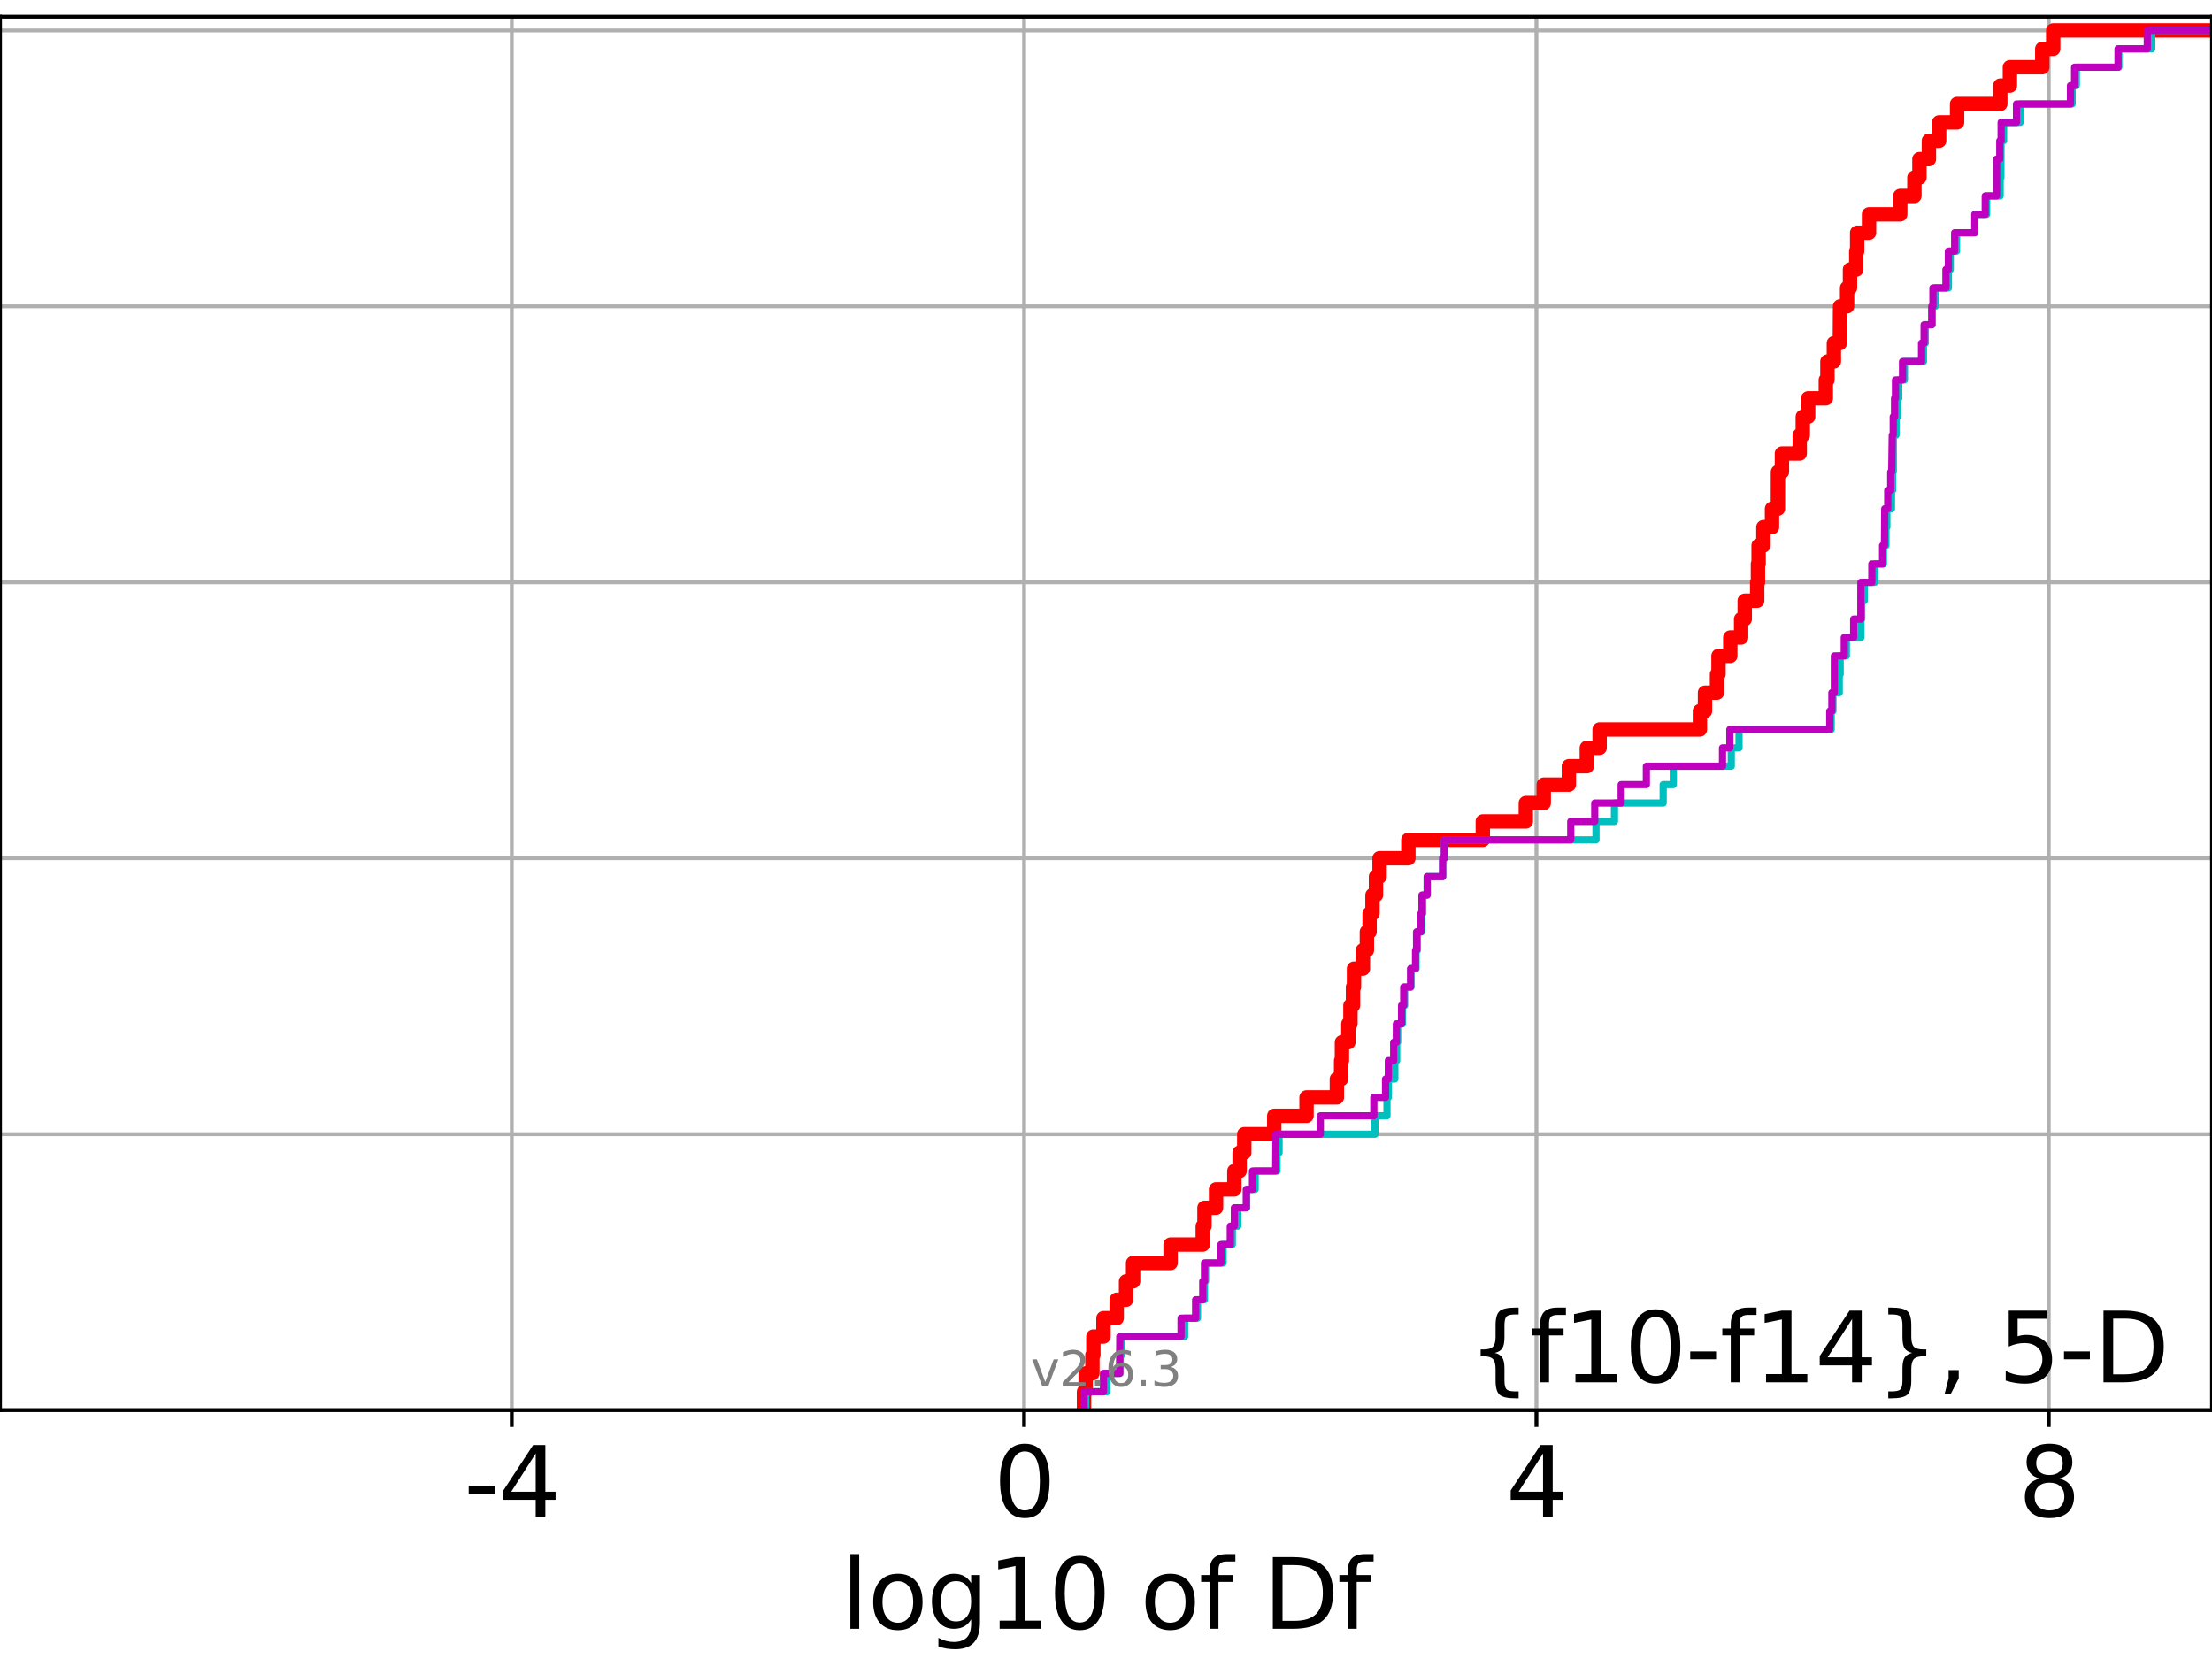 <?xml version="1.0" encoding="utf-8" standalone="no"?>
<!DOCTYPE svg PUBLIC "-//W3C//DTD SVG 1.1//EN"
  "http://www.w3.org/Graphics/SVG/1.1/DTD/svg11.dtd">
<svg xmlns:xlink="http://www.w3.org/1999/xlink" width="460.8pt" height="345.6pt" viewBox="0 0 460.8 345.6" xmlns="http://www.w3.org/2000/svg" version="1.1">
 <defs>
  <style type="text/css">*{stroke-linejoin: round; stroke-linecap: butt}</style>
 </defs>
 <g id="figure_1">
  <g id="patch_1">
   <path d="M 0 345.6 
L 460.8 345.6 
L 460.8 0 
L 0 0 
z
" style="fill: #ffffff"/>
  </g>
  <g id="axes_1">
   <g id="patch_2">
    <path d="M 0 293.76 
L 460.8 293.76 
L 460.8 3.456 
L 0 3.456 
z
" style="fill: #ffffff"/>
   </g>
   <g id="matplotlib.axis_1">
    <g id="xtick_1">
     <g id="line2d_1">
      <path d="M 106.612 293.76 
L 106.612 3.456 
" clip-path="url(#p9947c8fa86)" style="fill: none; stroke: #b0b0b0; stroke-width: 0.8; stroke-linecap: square"/>
     </g>
     <g id="line2d_2">
      <defs>
       <path id="mde924cdc59" d="M 0 0 
L 0 3.5 
" style="stroke: #000000; stroke-width: 0.8"/>
      </defs>
      <g>
       <use xlink:href="#mde924cdc59" x="106.612" y="293.76" style="stroke: #000000; stroke-width: 0.8"/>
      </g>
     </g>
     <g id="text_1">
      <!-- -4 -->
      <g transform="translate(96.642 315.957) scale(0.2 -0.2)">
       <defs>
        <path id="DejaVuSans-2d" d="M 313 2009 
L 1997 2009 
L 1997 1497 
L 313 1497 
L 313 2009 
z
" transform="scale(0.016)"/>
        <path id="DejaVuSans-34" d="M 2419 4116 
L 825 1625 
L 2419 1625 
L 2419 4116 
z
M 2253 4666 
L 3047 4666 
L 3047 1625 
L 3713 1625 
L 3713 1100 
L 3047 1100 
L 3047 0 
L 2419 0 
L 2419 1100 
L 313 1100 
L 313 1709 
L 2253 4666 
z
" transform="scale(0.016)"/>
       </defs>
       <use xlink:href="#DejaVuSans-2d"/>
       <use xlink:href="#DejaVuSans-34" x="36.084"/>
      </g>
     </g>
    </g>
    <g id="xtick_2">
     <g id="line2d_3">
      <path d="M 213.339 293.76 
L 213.339 3.456 
" clip-path="url(#p9947c8fa86)" style="fill: none; stroke: #b0b0b0; stroke-width: 0.8; stroke-linecap: square"/>
     </g>
     <g id="line2d_4">
      <g>
       <use xlink:href="#mde924cdc59" x="213.339" y="293.76" style="stroke: #000000; stroke-width: 0.8"/>
      </g>
     </g>
     <g id="text_2">
      <!-- 0 -->
      <g transform="translate(206.977 315.957) scale(0.2 -0.2)">
       <defs>
        <path id="DejaVuSans-30" d="M 2034 4250 
Q 1547 4250 1301 3770 
Q 1056 3291 1056 2328 
Q 1056 1369 1301 889 
Q 1547 409 2034 409 
Q 2525 409 2770 889 
Q 3016 1369 3016 2328 
Q 3016 3291 2770 3770 
Q 2525 4250 2034 4250 
z
M 2034 4750 
Q 2819 4750 3233 4129 
Q 3647 3509 3647 2328 
Q 3647 1150 3233 529 
Q 2819 -91 2034 -91 
Q 1250 -91 836 529 
Q 422 1150 422 2328 
Q 422 3509 836 4129 
Q 1250 4750 2034 4750 
z
" transform="scale(0.016)"/>
       </defs>
       <use xlink:href="#DejaVuSans-30"/>
      </g>
     </g>
    </g>
    <g id="xtick_3">
     <g id="line2d_5">
      <path d="M 320.066 293.76 
L 320.066 3.456 
" clip-path="url(#p9947c8fa86)" style="fill: none; stroke: #b0b0b0; stroke-width: 0.8; stroke-linecap: square"/>
     </g>
     <g id="line2d_6">
      <g>
       <use xlink:href="#mde924cdc59" x="320.066" y="293.76" style="stroke: #000000; stroke-width: 0.8"/>
      </g>
     </g>
     <g id="text_3">
      <!-- 4 -->
      <g transform="translate(313.704 315.957) scale(0.2 -0.2)">
       <use xlink:href="#DejaVuSans-34"/>
      </g>
     </g>
    </g>
    <g id="xtick_4">
     <g id="line2d_7">
      <path d="M 426.793 293.76 
L 426.793 3.456 
" clip-path="url(#p9947c8fa86)" style="fill: none; stroke: #b0b0b0; stroke-width: 0.8; stroke-linecap: square"/>
     </g>
     <g id="line2d_8">
      <g>
       <use xlink:href="#mde924cdc59" x="426.793" y="293.76" style="stroke: #000000; stroke-width: 0.8"/>
      </g>
     </g>
     <g id="text_4">
      <!-- 8 -->
      <g transform="translate(420.431 315.957) scale(0.2 -0.2)">
       <defs>
        <path id="DejaVuSans-38" d="M 2034 2216 
Q 1584 2216 1326 1975 
Q 1069 1734 1069 1313 
Q 1069 891 1326 650 
Q 1584 409 2034 409 
Q 2484 409 2743 651 
Q 3003 894 3003 1313 
Q 3003 1734 2745 1975 
Q 2488 2216 2034 2216 
z
M 1403 2484 
Q 997 2584 770 2862 
Q 544 3141 544 3541 
Q 544 4100 942 4425 
Q 1341 4750 2034 4750 
Q 2731 4750 3128 4425 
Q 3525 4100 3525 3541 
Q 3525 3141 3298 2862 
Q 3072 2584 2669 2484 
Q 3125 2378 3379 2068 
Q 3634 1759 3634 1313 
Q 3634 634 3220 271 
Q 2806 -91 2034 -91 
Q 1263 -91 848 271 
Q 434 634 434 1313 
Q 434 1759 690 2068 
Q 947 2378 1403 2484 
z
M 1172 3481 
Q 1172 3119 1398 2916 
Q 1625 2713 2034 2713 
Q 2441 2713 2670 2916 
Q 2900 3119 2900 3481 
Q 2900 3844 2670 4047 
Q 2441 4250 2034 4250 
Q 1625 4250 1398 4047 
Q 1172 3844 1172 3481 
z
" transform="scale(0.016)"/>
       </defs>
       <use xlink:href="#DejaVuSans-38"/>
      </g>
     </g>
    </g>
    <g id="text_5">
     <!-- log10 of Df -->
     <g transform="translate(175.214 339.313) scale(0.2 -0.2)">
      <defs>
       <path id="DejaVuSans-6c" d="M 603 4863 
L 1178 4863 
L 1178 0 
L 603 0 
L 603 4863 
z
" transform="scale(0.016)"/>
       <path id="DejaVuSans-6f" d="M 1959 3097 
Q 1497 3097 1228 2736 
Q 959 2375 959 1747 
Q 959 1119 1226 758 
Q 1494 397 1959 397 
Q 2419 397 2687 759 
Q 2956 1122 2956 1747 
Q 2956 2369 2687 2733 
Q 2419 3097 1959 3097 
z
M 1959 3584 
Q 2709 3584 3137 3096 
Q 3566 2609 3566 1747 
Q 3566 888 3137 398 
Q 2709 -91 1959 -91 
Q 1206 -91 779 398 
Q 353 888 353 1747 
Q 353 2609 779 3096 
Q 1206 3584 1959 3584 
z
" transform="scale(0.016)"/>
       <path id="DejaVuSans-67" d="M 2906 1791 
Q 2906 2416 2648 2759 
Q 2391 3103 1925 3103 
Q 1463 3103 1205 2759 
Q 947 2416 947 1791 
Q 947 1169 1205 825 
Q 1463 481 1925 481 
Q 2391 481 2648 825 
Q 2906 1169 2906 1791 
z
M 3481 434 
Q 3481 -459 3084 -895 
Q 2688 -1331 1869 -1331 
Q 1566 -1331 1297 -1286 
Q 1028 -1241 775 -1147 
L 775 -588 
Q 1028 -725 1275 -790 
Q 1522 -856 1778 -856 
Q 2344 -856 2625 -561 
Q 2906 -266 2906 331 
L 2906 616 
Q 2728 306 2450 153 
Q 2172 0 1784 0 
Q 1141 0 747 490 
Q 353 981 353 1791 
Q 353 2603 747 3093 
Q 1141 3584 1784 3584 
Q 2172 3584 2450 3431 
Q 2728 3278 2906 2969 
L 2906 3500 
L 3481 3500 
L 3481 434 
z
" transform="scale(0.016)"/>
       <path id="DejaVuSans-31" d="M 794 531 
L 1825 531 
L 1825 4091 
L 703 3866 
L 703 4441 
L 1819 4666 
L 2450 4666 
L 2450 531 
L 3481 531 
L 3481 0 
L 794 0 
L 794 531 
z
" transform="scale(0.016)"/>
       <path id="DejaVuSans-20" transform="scale(0.016)"/>
       <path id="DejaVuSans-66" d="M 2375 4863 
L 2375 4384 
L 1825 4384 
Q 1516 4384 1395 4259 
Q 1275 4134 1275 3809 
L 1275 3500 
L 2222 3500 
L 2222 3053 
L 1275 3053 
L 1275 0 
L 697 0 
L 697 3053 
L 147 3053 
L 147 3500 
L 697 3500 
L 697 3744 
Q 697 4328 969 4595 
Q 1241 4863 1831 4863 
L 2375 4863 
z
" transform="scale(0.016)"/>
       <path id="DejaVuSans-44" d="M 1259 4147 
L 1259 519 
L 2022 519 
Q 2988 519 3436 956 
Q 3884 1394 3884 2338 
Q 3884 3275 3436 3711 
Q 2988 4147 2022 4147 
L 1259 4147 
z
M 628 4666 
L 1925 4666 
Q 3281 4666 3915 4102 
Q 4550 3538 4550 2338 
Q 4550 1131 3912 565 
Q 3275 0 1925 0 
L 628 0 
L 628 4666 
z
" transform="scale(0.016)"/>
      </defs>
      <use xlink:href="#DejaVuSans-6c"/>
      <use xlink:href="#DejaVuSans-6f" x="27.783"/>
      <use xlink:href="#DejaVuSans-67" x="88.965"/>
      <use xlink:href="#DejaVuSans-31" x="152.441"/>
      <use xlink:href="#DejaVuSans-30" x="216.064"/>
      <use xlink:href="#DejaVuSans-20" x="279.688"/>
      <use xlink:href="#DejaVuSans-6f" x="311.475"/>
      <use xlink:href="#DejaVuSans-66" x="372.656"/>
      <use xlink:href="#DejaVuSans-20" x="407.861"/>
      <use xlink:href="#DejaVuSans-44" x="439.648"/>
      <use xlink:href="#DejaVuSans-66" x="516.65"/>
     </g>
    </g>
   </g>
   <g id="matplotlib.axis_2">
    <g id="ytick_1">
     <g id="line2d_9">
      <path d="M 0 293.76 
L 460.8 293.76 
" clip-path="url(#p9947c8fa86)" style="fill: none; stroke: #b0b0b0; stroke-width: 0.8; stroke-linecap: square"/>
     </g>
     <g id="line2d_10">
      <defs>
       <path id="m8d04c58d2a" d="M 0 0 
L -3.5 0 
" style="stroke: #000000; stroke-width: 0.8"/>
      </defs>
      <g>
       <use xlink:href="#m8d04c58d2a" x="0" y="293.76" style="stroke: #000000; stroke-width: 0.8"/>
      </g>
     </g>
    </g>
    <g id="ytick_2">
     <g id="line2d_11">
      <path d="M 0 236.274 
L 460.8 236.274 
" clip-path="url(#p9947c8fa86)" style="fill: none; stroke: #b0b0b0; stroke-width: 0.8; stroke-linecap: square"/>
     </g>
     <g id="line2d_12">
      <g>
       <use xlink:href="#m8d04c58d2a" x="0" y="236.274" style="stroke: #000000; stroke-width: 0.8"/>
      </g>
     </g>
    </g>
    <g id="ytick_3">
     <g id="line2d_13">
      <path d="M 0 178.788 
L 460.8 178.788 
" clip-path="url(#p9947c8fa86)" style="fill: none; stroke: #b0b0b0; stroke-width: 0.8; stroke-linecap: square"/>
     </g>
     <g id="line2d_14">
      <g>
       <use xlink:href="#m8d04c58d2a" x="0" y="178.788" style="stroke: #000000; stroke-width: 0.8"/>
      </g>
     </g>
    </g>
    <g id="ytick_4">
     <g id="line2d_15">
      <path d="M 0 121.302 
L 460.8 121.302 
" clip-path="url(#p9947c8fa86)" style="fill: none; stroke: #b0b0b0; stroke-width: 0.8; stroke-linecap: square"/>
     </g>
     <g id="line2d_16">
      <g>
       <use xlink:href="#m8d04c58d2a" x="0" y="121.302" style="stroke: #000000; stroke-width: 0.8"/>
      </g>
     </g>
    </g>
    <g id="ytick_5">
     <g id="line2d_17">
      <path d="M 0 63.816 
L 460.8 63.816 
" clip-path="url(#p9947c8fa86)" style="fill: none; stroke: #b0b0b0; stroke-width: 0.8; stroke-linecap: square"/>
     </g>
     <g id="line2d_18">
      <g>
       <use xlink:href="#m8d04c58d2a" x="0" y="63.816" style="stroke: #000000; stroke-width: 0.8"/>
      </g>
     </g>
    </g>
    <g id="ytick_6">
     <g id="line2d_19">
      <path d="M 0 6.33 
L 460.8 6.33 
" clip-path="url(#p9947c8fa86)" style="fill: none; stroke: #b0b0b0; stroke-width: 0.8; stroke-linecap: square"/>
     </g>
     <g id="line2d_20">
      <g>
       <use xlink:href="#m8d04c58d2a" x="0" y="6.33" style="stroke: #000000; stroke-width: 0.8"/>
      </g>
     </g>
    </g>
   </g>
   <g id="line2d_21">
    <path d="M 225.819 293.76 
L 225.819 289.928 
L 226.161 289.928 
L 226.161 286.095 
L 227.566 286.095 
L 227.566 282.263 
L 227.769 282.263 
L 227.769 278.43 
L 229.872 278.43 
L 229.872 274.598 
L 232.626 274.598 
L 232.626 270.766 
L 234.578 270.766 
L 234.578 266.933 
L 236.042 266.933 
L 236.042 263.101 
L 243.851 263.101 
L 243.851 259.268 
L 250.553 259.268 
L 250.553 255.436 
L 250.916 255.436 
L 250.916 251.604 
L 253.325 251.604 
L 253.325 247.771 
L 257.139 247.771 
L 257.139 243.939 
L 258.23 243.939 
L 258.23 240.106 
L 259.204 240.106 
L 259.204 236.274 
L 265.45 236.274 
L 265.45 232.442 
L 272.174 232.442 
L 272.174 228.609 
L 278.496 228.609 
L 278.496 224.777 
L 279.379 224.777 
L 279.379 220.944 
L 279.55 220.944 
L 279.55 217.112 
L 280.892 217.112 
L 280.892 213.28 
L 281.325 213.28 
L 281.325 209.447 
L 281.852 209.447 
L 281.852 205.615 
L 282.062 205.615 
L 282.062 201.782 
L 283.921 201.782 
L 283.921 197.95 
L 284.747 197.95 
L 284.747 194.118 
L 285.309 194.118 
L 285.309 190.285 
L 285.913 190.285 
L 285.913 186.453 
L 286.643 186.453 
L 286.643 182.621 
L 287.387 182.621 
L 287.387 178.788 
L 293.388 178.788 
L 293.388 174.956 
L 308.896 174.956 
L 308.896 171.123 
L 317.856 171.123 
L 317.856 167.291 
L 321.59 167.291 
L 321.59 163.459 
L 326.821 163.459 
L 326.821 159.626 
L 330.562 159.626 
L 330.562 155.794 
L 333.229 155.794 
L 333.229 151.961 
L 354.125 151.961 
L 354.125 148.129 
L 355.182 148.129 
L 355.182 144.297 
L 357.683 144.297 
L 357.683 140.464 
L 357.998 140.464 
L 357.998 136.632 
L 360.45 136.632 
L 360.45 132.799 
L 362.708 132.799 
L 362.708 128.967 
L 363.458 128.967 
L 363.458 125.135 
L 366.054 125.135 
L 366.054 121.302 
L 366.215 121.302 
L 366.215 117.47 
L 366.351 117.47 
L 366.351 113.637 
L 367.348 113.637 
L 367.348 109.805 
L 369.142 109.805 
L 369.142 105.973 
L 370.369 105.973 
L 370.38 98.308 
L 371.206 98.308 
L 371.206 94.475 
L 374.916 94.475 
L 374.916 90.643 
L 375.555 90.643 
L 375.555 86.811 
L 376.672 86.811 
L 376.672 82.978 
L 380.354 82.978 
L 380.354 79.146 
L 380.687 79.146 
L 380.687 75.313 
L 382.031 75.313 
L 382.031 71.481 
L 383.271 71.481 
L 383.318 63.816 
L 384.784 63.816 
L 384.784 59.984 
L 385.387 59.984 
L 385.387 56.151 
L 386.692 56.151 
L 386.692 52.319 
L 386.877 52.319 
L 386.877 48.487 
L 389.352 48.487 
L 389.352 44.654 
L 395.856 44.654 
L 395.856 40.822 
L 398.806 40.822 
L 398.806 36.989 
L 399.852 36.989 
L 399.852 33.157 
L 401.823 33.157 
L 401.823 29.325 
L 403.961 29.325 
L 403.961 25.492 
L 407.697 25.492 
L 407.697 21.66 
L 416.697 21.66 
L 416.697 17.827 
L 418.701 17.827 
L 418.701 13.995 
L 425.444 13.995 
L 425.444 10.163 
L 427.722 10.163 
L 427.722 6.33 
L 427.722 6.33 
L 460.8 6.33 
L 460.8 6.33 
" clip-path="url(#p9947c8fa86)" style="fill: none; stroke: #ff0000; stroke-width: 3; stroke-linecap: square"/>
   </g>
   <g id="line2d_22">
    <path d="M 226.181 293.76 
L 226.181 289.928 
L 230.582 289.928 
L 230.582 286.095 
L 233.367 286.095 
L 233.367 282.263 
L 233.689 282.263 
L 233.689 278.43 
L 246.775 278.43 
L 246.775 274.598 
L 249.457 274.598 
L 249.457 270.766 
L 250.916 270.766 
L 250.916 266.933 
L 251.134 266.933 
L 251.134 263.101 
L 254.798 263.101 
L 254.798 259.268 
L 256.707 259.268 
L 256.707 255.436 
L 257.855 255.436 
L 257.855 251.604 
L 259.688 251.604 
L 259.688 247.771 
L 261.469 247.771 
L 261.469 243.939 
L 266.027 243.939 
L 266.027 240.106 
L 266.456 240.106 
L 266.456 236.274 
L 286.446 236.274 
L 286.446 232.442 
L 288.935 232.442 
L 288.935 228.609 
L 289.214 228.609 
L 289.214 224.777 
L 290.573 224.777 
L 290.573 220.944 
L 290.957 220.944 
L 290.957 217.112 
L 291.156 217.112 
L 291.156 213.28 
L 292.165 213.28 
L 292.165 209.447 
L 292.606 209.447 
L 292.606 205.615 
L 293.929 205.615 
L 293.929 201.782 
L 294.985 201.782 
L 294.985 197.95 
L 295.274 197.95 
L 295.274 194.118 
L 296.131 194.118 
L 296.131 190.285 
L 296.397 190.285 
L 296.397 186.453 
L 297.305 186.453 
L 297.305 182.621 
L 300.529 182.621 
L 300.529 178.788 
L 300.91 178.788 
L 300.91 174.956 
L 332.475 174.956 
L 332.475 171.123 
L 336.323 171.123 
L 336.323 167.291 
L 346.469 167.291 
L 346.469 163.459 
L 348.572 163.459 
L 348.572 159.626 
L 360.653 159.626 
L 360.653 155.794 
L 362.274 155.794 
L 362.274 151.961 
L 381.467 151.961 
L 381.467 148.129 
L 381.837 148.129 
L 381.837 144.297 
L 383.146 144.297 
L 383.146 140.464 
L 383.342 140.464 
L 383.342 136.632 
L 384.629 136.632 
L 384.629 132.799 
L 387.654 132.799 
L 387.654 128.967 
L 387.831 128.967 
L 387.831 125.135 
L 388.355 125.135 
L 388.355 121.302 
L 390.549 121.302 
L 390.549 117.47 
L 392.36 117.47 
L 392.36 113.637 
L 392.877 113.637 
L 392.877 109.805 
L 393.069 109.805 
L 393.069 105.973 
L 394.03 105.973 
L 394.03 102.14 
L 394.263 102.14 
L 394.263 98.308 
L 394.409 98.308 
L 394.411 90.643 
L 394.977 90.643 
L 394.977 86.811 
L 395.324 86.811 
L 395.324 82.978 
L 395.54 82.978 
L 395.54 79.146 
L 396.726 79.146 
L 396.726 75.313 
L 400.684 75.313 
L 400.684 71.481 
L 401.075 71.481 
L 401.075 67.649 
L 402.53 67.649 
L 402.53 63.816 
L 403.128 63.816 
L 403.128 59.984 
L 405.888 59.984 
L 405.888 56.151 
L 406.278 56.151 
L 406.278 52.319 
L 407.592 52.319 
L 407.592 48.487 
L 411.405 48.487 
L 411.405 44.654 
L 413.861 44.654 
L 413.861 40.822 
L 416.665 40.822 
L 416.665 36.989 
L 416.82 36.989 
L 416.851 29.325 
L 417.388 29.325 
L 417.388 25.492 
L 420.84 25.492 
L 420.84 21.66 
L 431.666 21.66 
L 431.666 17.827 
L 432.538 17.827 
L 432.538 13.995 
L 441.38 13.995 
L 441.38 10.163 
L 448.252 10.163 
L 448.252 6.33 
L 448.252 6.33 
L 460.8 6.33 
L 460.8 6.33 
" clip-path="url(#p9947c8fa86)" style="fill: none; stroke: #00bfbf; stroke-width: 1.5; stroke-linecap: square"/>
   </g>
   <g id="line2d_23">
    <path d="M 225.819 293.76 
L 225.819 289.928 
L 229.872 289.928 
L 229.872 286.095 
L 233.224 286.095 
L 233.273 278.43 
L 246.031 278.43 
L 246.031 274.598 
L 249.069 274.598 
L 249.069 270.766 
L 250.553 270.766 
L 250.553 266.933 
L 250.916 266.933 
L 250.916 263.101 
L 254.337 263.101 
L 254.337 259.268 
L 256.289 259.268 
L 256.289 255.436 
L 257.139 255.436 
L 257.139 251.604 
L 259.631 251.604 
L 259.631 247.771 
L 260.914 247.771 
L 260.914 243.939 
L 265.748 243.939 
L 265.804 236.274 
L 275.052 236.274 
L 275.052 232.442 
L 286.194 232.442 
L 286.194 228.609 
L 288.631 228.609 
L 288.631 224.777 
L 289.214 224.777 
L 289.214 220.944 
L 290.332 220.944 
L 290.332 217.112 
L 290.885 217.112 
L 290.885 213.28 
L 291.976 213.28 
L 291.976 209.447 
L 292.419 209.447 
L 292.419 205.615 
L 293.853 205.615 
L 293.853 201.782 
L 294.878 201.782 
L 294.878 197.95 
L 295.095 197.95 
L 295.095 194.118 
L 296.001 194.118 
L 296.001 190.285 
L 296.217 190.285 
L 296.217 186.453 
L 297.305 186.453 
L 297.305 182.621 
L 300.529 182.621 
L 300.529 178.788 
L 300.879 178.788 
L 300.879 174.956 
L 327.215 174.956 
L 327.215 171.123 
L 332.212 171.123 
L 332.212 167.291 
L 337.715 167.291 
L 337.715 163.459 
L 342.967 163.459 
L 342.967 159.626 
L 358.829 159.626 
L 358.829 155.794 
L 360.351 155.794 
L 360.351 151.961 
L 381.172 151.961 
L 381.172 148.129 
L 381.611 148.129 
L 381.611 144.297 
L 382.129 144.297 
L 382.132 136.632 
L 384.191 136.632 
L 384.191 132.799 
L 386.148 132.799 
L 386.148 128.967 
L 387.641 128.967 
L 387.654 121.302 
L 389.933 121.302 
L 389.933 117.47 
L 392.177 117.47 
L 392.177 113.637 
L 392.563 113.637 
L 392.623 105.973 
L 393.248 105.973 
L 393.248 102.14 
L 393.868 102.14 
L 393.868 98.308 
L 394.079 98.308 
L 394.188 90.643 
L 394.394 90.643 
L 394.394 86.811 
L 394.668 86.811 
L 394.668 82.978 
L 394.863 82.978 
L 394.863 79.146 
L 396.33 79.146 
L 396.33 75.313 
L 400.291 75.313 
L 400.291 71.481 
L 400.827 71.481 
L 400.827 67.649 
L 402.413 67.649 
L 402.413 63.816 
L 402.66 63.816 
L 402.66 59.984 
L 405.367 59.984 
L 405.367 56.151 
L 405.874 56.151 
L 405.874 52.319 
L 407.189 52.319 
L 407.189 48.487 
L 411.393 48.487 
L 411.393 44.654 
L 413.557 44.654 
L 413.557 40.822 
L 415.932 40.822 
L 415.936 33.157 
L 416.591 33.157 
L 416.591 29.325 
L 416.87 29.325 
L 416.87 25.492 
L 420.075 25.492 
L 420.075 21.66 
L 431.318 21.66 
L 431.318 17.827 
L 432.173 17.827 
L 432.173 13.995 
L 441.222 13.995 
L 441.222 10.163 
L 447.32 10.163 
L 447.32 6.33 
L 447.32 6.33 
L 460.8 6.33 
L 460.8 6.33 
" clip-path="url(#p9947c8fa86)" style="fill: none; stroke: #bf00bf; stroke-width: 1.5; stroke-linecap: square"/>
   </g>
   <g id="patch_3">
    <path d="M 0 293.76 
L 0 3.456 
" style="fill: none; stroke: #000000; stroke-width: 0.8; stroke-linejoin: miter; stroke-linecap: square"/>
   </g>
   <g id="patch_4">
    <path d="M 460.8 293.76 
L 460.8 3.456 
" style="fill: none; stroke: #000000; stroke-width: 0.8; stroke-linejoin: miter; stroke-linecap: square"/>
   </g>
   <g id="patch_5">
    <path d="M 0 293.76 
L 460.8 293.76 
" style="fill: none; stroke: #000000; stroke-width: 0.8; stroke-linejoin: miter; stroke-linecap: square"/>
   </g>
   <g id="patch_6">
    <path d="M 0 3.456 
L 460.8 3.456 
" style="fill: none; stroke: #000000; stroke-width: 0.8; stroke-linejoin: miter; stroke-linecap: square"/>
   </g>
   <g id="text_6">
    <!-- {f10-f14}, 5-D -->
    <g transform="translate(305.884 287.954) scale(0.2 -0.2)">
     <defs>
      <path id="DejaVuSans-7b" d="M 3272 -594 
L 3272 -1044 
L 3078 -1044 
Q 2300 -1044 2036 -812 
Q 1772 -581 1772 109 
L 1772 856 
Q 1772 1328 1603 1509 
Q 1434 1691 991 1691 
L 800 1691 
L 800 2138 
L 991 2138 
Q 1438 2138 1605 2317 
Q 1772 2497 1772 2963 
L 1772 3713 
Q 1772 4403 2036 4633 
Q 2300 4863 3078 4863 
L 3272 4863 
L 3272 4416 
L 3059 4416 
Q 2619 4416 2484 4278 
Q 2350 4141 2350 3700 
L 2350 2925 
Q 2350 2434 2208 2212 
Q 2066 1991 1722 1913 
Q 2069 1828 2209 1606 
Q 2350 1384 2350 897 
L 2350 122 
Q 2350 -319 2484 -456 
Q 2619 -594 3059 -594 
L 3272 -594 
z
" transform="scale(0.016)"/>
      <path id="DejaVuSans-7d" d="M 800 -594 
L 1019 -594 
Q 1456 -594 1589 -459 
Q 1722 -325 1722 122 
L 1722 897 
Q 1722 1384 1862 1606 
Q 2003 1828 2350 1913 
Q 2003 1991 1862 2212 
Q 1722 2434 1722 2925 
L 1722 3700 
Q 1722 4144 1589 4280 
Q 1456 4416 1019 4416 
L 800 4416 
L 800 4863 
L 997 4863 
Q 1775 4863 2036 4633 
Q 2297 4403 2297 3713 
L 2297 2963 
Q 2297 2497 2465 2317 
Q 2634 2138 3078 2138 
L 3272 2138 
L 3272 1691 
L 3078 1691 
Q 2634 1691 2465 1509 
Q 2297 1328 2297 856 
L 2297 109 
Q 2297 -581 2036 -812 
Q 1775 -1044 997 -1044 
L 800 -1044 
L 800 -594 
z
" transform="scale(0.016)"/>
      <path id="DejaVuSans-2c" d="M 750 794 
L 1409 794 
L 1409 256 
L 897 -744 
L 494 -744 
L 750 256 
L 750 794 
z
" transform="scale(0.016)"/>
      <path id="DejaVuSans-35" d="M 691 4666 
L 3169 4666 
L 3169 4134 
L 1269 4134 
L 1269 2991 
Q 1406 3038 1543 3061 
Q 1681 3084 1819 3084 
Q 2600 3084 3056 2656 
Q 3513 2228 3513 1497 
Q 3513 744 3044 326 
Q 2575 -91 1722 -91 
Q 1428 -91 1123 -41 
Q 819 9 494 109 
L 494 744 
Q 775 591 1075 516 
Q 1375 441 1709 441 
Q 2250 441 2565 725 
Q 2881 1009 2881 1497 
Q 2881 1984 2565 2268 
Q 2250 2553 1709 2553 
Q 1456 2553 1204 2497 
Q 953 2441 691 2322 
L 691 4666 
z
" transform="scale(0.016)"/>
     </defs>
     <use xlink:href="#DejaVuSans-7b"/>
     <use xlink:href="#DejaVuSans-66" x="63.623"/>
     <use xlink:href="#DejaVuSans-31" x="98.828"/>
     <use xlink:href="#DejaVuSans-30" x="162.451"/>
     <use xlink:href="#DejaVuSans-2d" x="226.074"/>
     <use xlink:href="#DejaVuSans-66" x="262.158"/>
     <use xlink:href="#DejaVuSans-31" x="297.363"/>
     <use xlink:href="#DejaVuSans-34" x="360.986"/>
     <use xlink:href="#DejaVuSans-7d" x="424.609"/>
     <use xlink:href="#DejaVuSans-2c" x="488.232"/>
     <use xlink:href="#DejaVuSans-20" x="520.02"/>
     <use xlink:href="#DejaVuSans-35" x="551.807"/>
     <use xlink:href="#DejaVuSans-2d" x="615.43"/>
     <use xlink:href="#DejaVuSans-44" x="651.514"/>
    </g>
   </g>
   <g id="text_7">
    <!-- v2.6.3 -->
    <g style="fill: #808080" transform="translate(214.719 288.777) scale(0.1 -0.1)">
     <defs>
      <path id="DejaVuSans-76" d="M 191 3500 
L 800 3500 
L 1894 563 
L 2988 3500 
L 3597 3500 
L 2284 0 
L 1503 0 
L 191 3500 
z
" transform="scale(0.016)"/>
      <path id="DejaVuSans-32" d="M 1228 531 
L 3431 531 
L 3431 0 
L 469 0 
L 469 531 
Q 828 903 1448 1529 
Q 2069 2156 2228 2338 
Q 2531 2678 2651 2914 
Q 2772 3150 2772 3378 
Q 2772 3750 2511 3984 
Q 2250 4219 1831 4219 
Q 1534 4219 1204 4116 
Q 875 4013 500 3803 
L 500 4441 
Q 881 4594 1212 4672 
Q 1544 4750 1819 4750 
Q 2544 4750 2975 4387 
Q 3406 4025 3406 3419 
Q 3406 3131 3298 2873 
Q 3191 2616 2906 2266 
Q 2828 2175 2409 1742 
Q 1991 1309 1228 531 
z
" transform="scale(0.016)"/>
      <path id="DejaVuSans-2e" d="M 684 794 
L 1344 794 
L 1344 0 
L 684 0 
L 684 794 
z
" transform="scale(0.016)"/>
      <path id="DejaVuSans-36" d="M 2113 2584 
Q 1688 2584 1439 2293 
Q 1191 2003 1191 1497 
Q 1191 994 1439 701 
Q 1688 409 2113 409 
Q 2538 409 2786 701 
Q 3034 994 3034 1497 
Q 3034 2003 2786 2293 
Q 2538 2584 2113 2584 
z
M 3366 4563 
L 3366 3988 
Q 3128 4100 2886 4159 
Q 2644 4219 2406 4219 
Q 1781 4219 1451 3797 
Q 1122 3375 1075 2522 
Q 1259 2794 1537 2939 
Q 1816 3084 2150 3084 
Q 2853 3084 3261 2657 
Q 3669 2231 3669 1497 
Q 3669 778 3244 343 
Q 2819 -91 2113 -91 
Q 1303 -91 875 529 
Q 447 1150 447 2328 
Q 447 3434 972 4092 
Q 1497 4750 2381 4750 
Q 2619 4750 2861 4703 
Q 3103 4656 3366 4563 
z
" transform="scale(0.016)"/>
      <path id="DejaVuSans-33" d="M 2597 2516 
Q 3050 2419 3304 2112 
Q 3559 1806 3559 1356 
Q 3559 666 3084 287 
Q 2609 -91 1734 -91 
Q 1441 -91 1130 -33 
Q 819 25 488 141 
L 488 750 
Q 750 597 1062 519 
Q 1375 441 1716 441 
Q 2309 441 2620 675 
Q 2931 909 2931 1356 
Q 2931 1769 2642 2001 
Q 2353 2234 1838 2234 
L 1294 2234 
L 1294 2753 
L 1863 2753 
Q 2328 2753 2575 2939 
Q 2822 3125 2822 3475 
Q 2822 3834 2567 4026 
Q 2313 4219 1838 4219 
Q 1578 4219 1281 4162 
Q 984 4106 628 3988 
L 628 4550 
Q 988 4650 1302 4700 
Q 1616 4750 1894 4750 
Q 2613 4750 3031 4423 
Q 3450 4097 3450 3541 
Q 3450 3153 3228 2886 
Q 3006 2619 2597 2516 
z
" transform="scale(0.016)"/>
     </defs>
     <use xlink:href="#DejaVuSans-76"/>
     <use xlink:href="#DejaVuSans-32" x="59.18"/>
     <use xlink:href="#DejaVuSans-2e" x="122.803"/>
     <use xlink:href="#DejaVuSans-36" x="154.59"/>
     <use xlink:href="#DejaVuSans-2e" x="218.213"/>
     <use xlink:href="#DejaVuSans-33" x="250"/>
    </g>
   </g>
  </g>
 </g>
 <defs>
  <clipPath id="p9947c8fa86">
   <rect x="0" y="3.456" width="460.8" height="290.304"/>
  </clipPath>
 </defs>
</svg>
